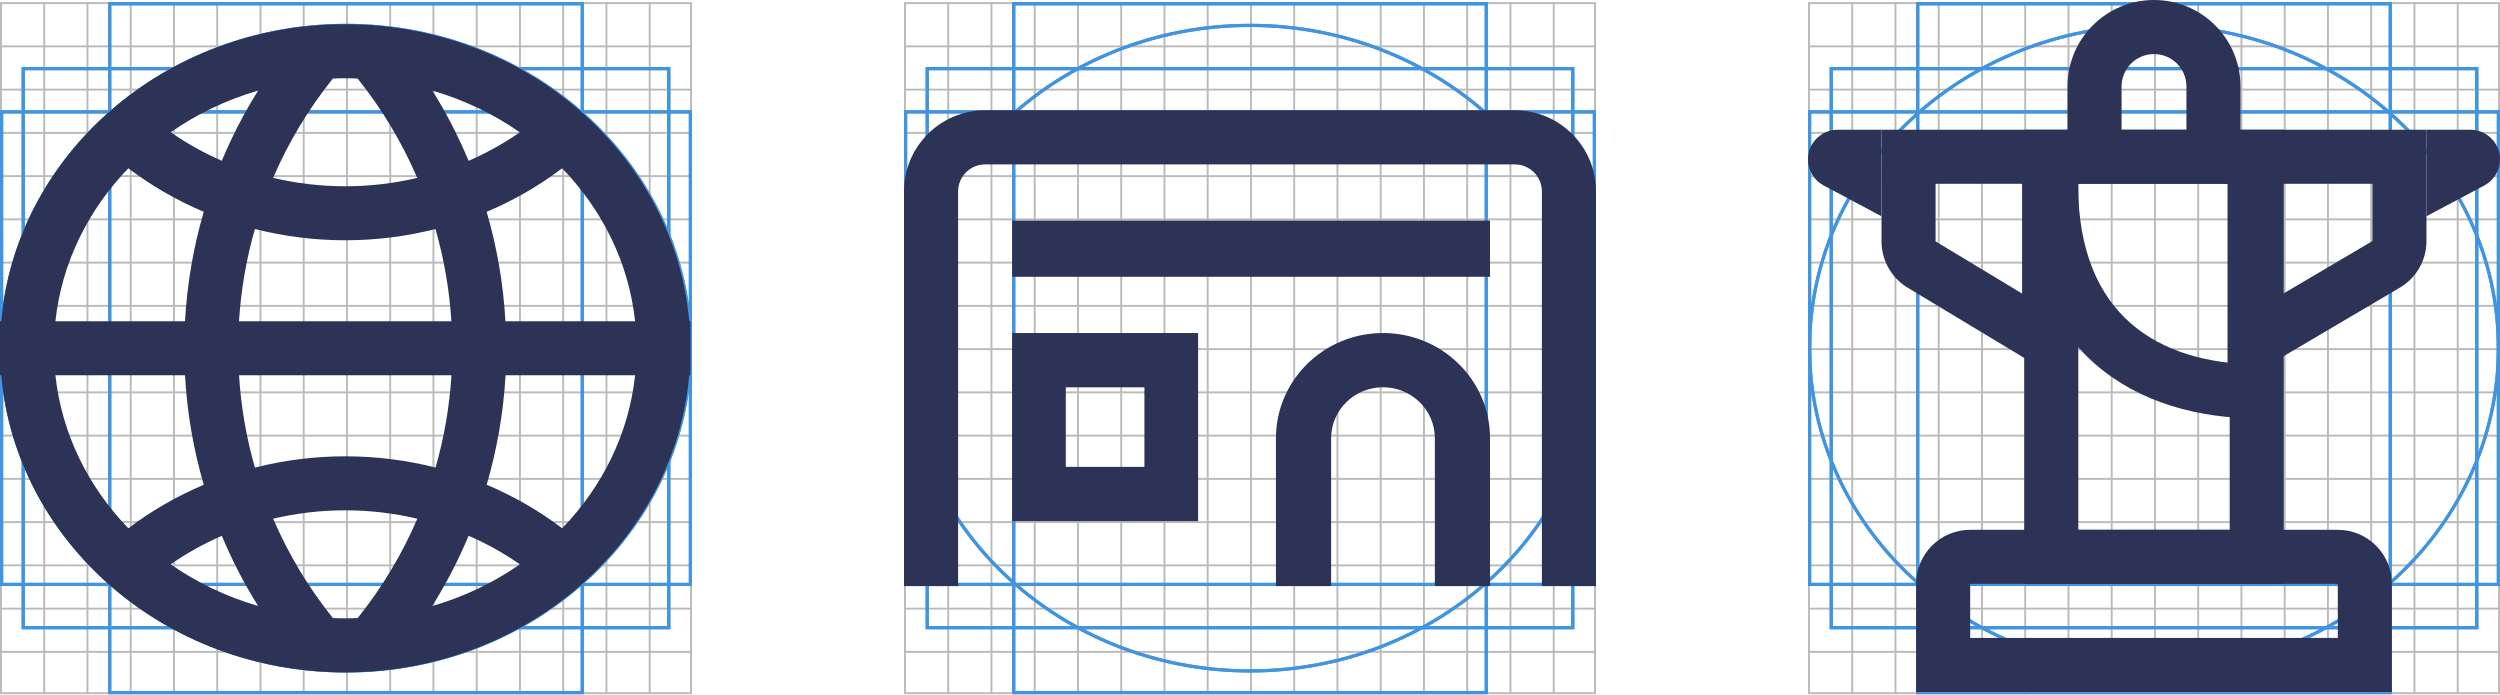 <svg width="784" height="218" viewBox="0 0 784 218" fill="none" xmlns="http://www.w3.org/2000/svg">
<line x1="40.989" y1="0.678" x2="40.989" y2="217.689" stroke="#BABABA" stroke-width="0.6"/>
<line x1="108.805" y1="0.678" x2="108.805" y2="217.689" stroke="#BABABA" stroke-width="0.6"/>
<line x1="190.184" y1="0.678" x2="190.184" y2="217.689" stroke="#BABABA" stroke-width="0.6"/>
<line x1="13.863" y1="0.679" x2="13.863" y2="217.689" stroke="#BABABA" stroke-width="0.6"/>
<line x1="81.679" y1="0.678" x2="81.679" y2="217.689" stroke="#BABABA" stroke-width="0.6"/>
<line x1="163.058" y1="0.678" x2="163.058" y2="217.689" stroke="#BABABA" stroke-width="0.6"/>
<line x1="54.552" y1="0.678" x2="54.552" y2="217.689" stroke="#BABABA" stroke-width="0.6"/>
<line x1="122.368" y1="0.678" x2="122.368" y2="217.689" stroke="#BABABA" stroke-width="0.6"/>
<line x1="203.747" y1="0.678" x2="203.747" y2="217.689" stroke="#BABABA" stroke-width="0.6"/>
<line x1="27.426" y1="0.678" x2="27.426" y2="217.689" stroke="#BABABA" stroke-width="0.6"/>
<line x1="95.242" y1="0.678" x2="95.242" y2="217.689" stroke="#BABABA" stroke-width="0.6"/>
<line x1="176.621" y1="0.678" x2="176.621" y2="217.689" stroke="#BABABA" stroke-width="0.6"/>
<line x1="68.116" y1="0.678" x2="68.116" y2="217.689" stroke="#BABABA" stroke-width="0.6"/>
<line x1="149.495" y1="0.678" x2="149.495" y2="217.689" stroke="#BABABA" stroke-width="0.6"/>
<line x1="135.931" y1="0.678" x2="135.931" y2="217.689" stroke="#BABABA" stroke-width="0.6"/>
<line x1="217.01" y1="41.668" x2="1.52325e-05" y2="41.668" stroke="#BABABA" stroke-width="0.6"/>
<line x1="217.01" y1="109.483" x2="1.52325e-05" y2="109.483" stroke="#BABABA" stroke-width="0.6"/>
<line x1="217.01" y1="190.863" x2="1.52325e-05" y2="190.862" stroke="#BABABA" stroke-width="0.6"/>
<line x1="217.01" y1="14.541" x2="1.52325e-05" y2="14.541" stroke="#BABABA" stroke-width="0.6"/>
<line x1="217.01" y1="82.357" x2="1.52325e-05" y2="82.357" stroke="#BABABA" stroke-width="0.6"/>
<line x1="217.01" y1="163.736" x2="1.52325e-05" y2="163.736" stroke="#BABABA" stroke-width="0.6"/>
<line x1="217.01" y1="55.231" x2="1.52325e-05" y2="55.231" stroke="#BABABA" stroke-width="0.6"/>
<line x1="217.01" y1="123.047" x2="1.52325e-05" y2="123.047" stroke="#BABABA" stroke-width="0.6"/>
<line x1="217.01" y1="204.425" x2="1.52325e-05" y2="204.425" stroke="#BABABA" stroke-width="0.6"/>
<line x1="217.01" y1="28.105" x2="1.52325e-05" y2="28.105" stroke="#BABABA" stroke-width="0.6"/>
<line x1="217.01" y1="95.92" x2="1.52325e-05" y2="95.92" stroke="#BABABA" stroke-width="0.6"/>
<line x1="217.01" y1="177.299" x2="1.52325e-05" y2="177.299" stroke="#BABABA" stroke-width="0.6"/>
<line x1="217.01" y1="68.794" x2="1.52325e-05" y2="68.794" stroke="#BABABA" stroke-width="0.6"/>
<line x1="217.01" y1="150.173" x2="1.52325e-05" y2="150.173" stroke="#BABABA" stroke-width="0.6"/>
<line x1="217.01" y1="136.61" x2="1.52325e-05" y2="136.61" stroke="#BABABA" stroke-width="0.6"/>
<rect x="0.3" y="0.978" width="216.411" height="216.411" stroke="#BABABA" stroke-width="0.6"/>
<path d="M108.505 7.96C168.111 7.96 216.51 53.409 216.51 109.183C216.51 164.958 168.111 210.407 108.505 210.407C48.899 210.407 0.5 164.958 0.5 109.183C0.5 53.409 48.899 7.96 108.505 7.96Z" stroke="#4195E0" stroke-miterlimit="10"/>
<path d="M7.282 196.844V21.523H209.729V196.844H7.282Z" stroke="#4195E0" stroke-miterlimit="10"/>
<path d="M0.5 183.281V35.086H216.511V183.281H0.5Z" stroke="#4195E0" stroke-miterlimit="10"/>
<path d="M182.603 217.188H34.408L34.408 1.178H182.603V217.188Z" stroke="#4195E0" stroke-miterlimit="10"/>
<path d="M108.505 7.96C168.111 7.96 216.51 53.409 216.51 109.183C216.51 164.958 168.111 210.407 108.505 210.407C48.899 210.407 0.5 164.958 0.5 109.183C0.5 53.409 48.899 7.96 108.505 7.96Z" stroke="#4195E0" stroke-miterlimit="10"/>
<path d="M7.282 196.844V21.523H209.729V196.844H7.282Z" stroke="#4195E0" stroke-miterlimit="10"/>
<path d="M0.5 183.281V35.086H216.511V183.281H0.5Z" stroke="#4195E0" stroke-miterlimit="10"/>
<path d="M182.603 217.188H34.408L34.408 1.178H182.603V217.188Z" stroke="#4195E0" stroke-miterlimit="10"/>
<path d="M216.141 100.755C211.553 48.6 165.036 7.598 108.273 7.598C51.511 7.598 4.994 48.6 0.406 100.755H0V117.692H0.406C4.994 169.846 51.511 210.848 108.273 210.848C165.036 210.848 211.553 169.846 216.141 117.692H216.547V100.755H216.141ZM199.169 100.755H158.499C157.849 89.074 155.873 77.557 152.612 66.432C161.152 62.828 169.096 58.221 176.283 52.774C188.883 65.796 197.193 82.421 199.169 100.755ZM74.952 100.755C75.561 90.999 77.226 81.283 79.933 71.812C88.96 74.102 98.461 75.348 108.26 75.348C118.059 75.348 127.533 74.115 136.56 71.825C139.253 81.215 140.945 90.917 141.554 100.755H74.952ZM141.581 117.692C140.959 127.543 139.28 137.245 136.587 146.621C127.56 144.331 118.072 143.098 108.273 143.098C98.475 143.098 88.974 144.345 79.946 146.635C77.226 137.163 75.561 127.462 74.966 117.692H141.581ZM146.954 50.43C143.774 42.815 139.984 35.43 135.585 28.411C145.574 31.324 154.831 35.782 163.019 41.487C158.039 44.942 152.652 47.95 146.954 50.43ZM112.144 24.631C119.805 34.17 126.071 44.671 130.849 55.796C123.621 57.503 116.056 58.411 108.273 58.411C100.478 58.411 92.899 57.489 85.658 55.782C90.381 44.793 96.621 34.305 104.389 24.631C105.675 24.576 106.961 24.536 108.273 24.536C109.573 24.536 110.859 24.576 112.144 24.631ZM69.566 50.416C63.881 47.937 58.508 44.942 53.528 41.473C61.716 35.769 70.96 31.311 80.948 28.411C76.509 35.484 72.719 42.855 69.566 50.416ZM40.251 52.774C47.437 58.221 55.368 62.828 63.895 66.419C60.62 77.638 58.657 89.169 58.021 100.755H17.378C19.354 82.421 27.664 65.796 40.251 52.774ZM17.378 117.692H58.021C58.657 129.277 60.62 140.795 63.895 152.028C55.368 155.632 47.424 160.226 40.251 165.673C27.664 152.651 19.354 136.025 17.378 117.692ZM69.566 168.03C72.733 175.591 76.509 182.962 80.948 190.036C70.96 187.122 61.716 182.678 53.528 176.973C58.495 173.505 63.868 170.51 69.566 168.03ZM104.389 193.816C96.621 184.141 90.381 173.654 85.658 162.665C92.885 160.957 100.464 160.036 108.273 160.036C116.069 160.036 123.635 160.957 130.876 162.665C126.098 173.789 119.818 184.29 112.171 193.816C110.872 193.87 109.573 193.911 108.273 193.911C106.974 193.911 105.688 193.87 104.389 193.816ZM146.954 168.017C152.652 170.496 158.039 173.491 163.033 176.973C154.831 182.691 145.56 187.149 135.545 190.063C139.943 183.017 143.76 175.659 146.954 168.017ZM176.296 165.673C169.11 160.212 161.165 155.619 152.625 152.014C155.873 140.89 157.89 129.386 158.539 117.692H199.169C197.193 136.025 188.883 152.651 176.296 165.673Z" fill="#2C3357"/>
<line x1="324.484" y1="0.678" x2="324.484" y2="217.689" stroke="#BABABA" stroke-width="0.6"/>
<line x1="392.3" y1="0.678" x2="392.3" y2="217.689" stroke="#BABABA" stroke-width="0.6"/>
<line x1="473.679" y1="0.678" x2="473.679" y2="217.689" stroke="#BABABA" stroke-width="0.6"/>
<line x1="297.357" y1="0.679" x2="297.357" y2="217.689" stroke="#BABABA" stroke-width="0.6"/>
<line x1="365.173" y1="0.678" x2="365.173" y2="217.689" stroke="#BABABA" stroke-width="0.6"/>
<line x1="446.552" y1="0.678" x2="446.552" y2="217.689" stroke="#BABABA" stroke-width="0.6"/>
<line x1="338.047" y1="0.678" x2="338.047" y2="217.689" stroke="#BABABA" stroke-width="0.6"/>
<line x1="405.863" y1="0.678" x2="405.863" y2="217.689" stroke="#BABABA" stroke-width="0.6"/>
<line x1="487.242" y1="0.678" x2="487.242" y2="217.689" stroke="#BABABA" stroke-width="0.6"/>
<line x1="310.921" y1="0.678" x2="310.921" y2="217.689" stroke="#BABABA" stroke-width="0.6"/>
<line x1="378.736" y1="0.678" x2="378.736" y2="217.689" stroke="#BABABA" stroke-width="0.6"/>
<line x1="460.115" y1="0.678" x2="460.115" y2="217.689" stroke="#BABABA" stroke-width="0.6"/>
<line x1="351.61" y1="0.678" x2="351.61" y2="217.689" stroke="#BABABA" stroke-width="0.6"/>
<line x1="432.989" y1="0.678" x2="432.989" y2="217.689" stroke="#BABABA" stroke-width="0.6"/>
<line x1="419.426" y1="0.678" x2="419.426" y2="217.689" stroke="#BABABA" stroke-width="0.6"/>
<line x1="500.505" y1="41.668" x2="283.494" y2="41.668" stroke="#BABABA" stroke-width="0.6"/>
<line x1="500.505" y1="109.483" x2="283.494" y2="109.483" stroke="#BABABA" stroke-width="0.6"/>
<line x1="500.505" y1="190.863" x2="283.494" y2="190.862" stroke="#BABABA" stroke-width="0.6"/>
<line x1="500.505" y1="14.541" x2="283.494" y2="14.541" stroke="#BABABA" stroke-width="0.6"/>
<line x1="500.505" y1="82.357" x2="283.494" y2="82.357" stroke="#BABABA" stroke-width="0.6"/>
<line x1="500.505" y1="163.736" x2="283.494" y2="163.736" stroke="#BABABA" stroke-width="0.6"/>
<line x1="500.505" y1="55.231" x2="283.494" y2="55.231" stroke="#BABABA" stroke-width="0.6"/>
<line x1="500.505" y1="123.047" x2="283.494" y2="123.047" stroke="#BABABA" stroke-width="0.6"/>
<line x1="500.505" y1="204.425" x2="283.494" y2="204.425" stroke="#BABABA" stroke-width="0.6"/>
<line x1="500.505" y1="28.105" x2="283.494" y2="28.105" stroke="#BABABA" stroke-width="0.6"/>
<line x1="500.505" y1="95.92" x2="283.494" y2="95.92" stroke="#BABABA" stroke-width="0.6"/>
<line x1="500.505" y1="177.299" x2="283.494" y2="177.299" stroke="#BABABA" stroke-width="0.6"/>
<line x1="500.505" y1="68.794" x2="283.494" y2="68.794" stroke="#BABABA" stroke-width="0.6"/>
<line x1="500.505" y1="150.173" x2="283.494" y2="150.173" stroke="#BABABA" stroke-width="0.6"/>
<line x1="500.505" y1="136.61" x2="283.494" y2="136.61" stroke="#BABABA" stroke-width="0.6"/>
<rect x="283.794" y="0.978" width="216.411" height="216.411" stroke="#BABABA" stroke-width="0.6"/>
<path d="M392 7.96C451.606 7.96 500.005 53.409 500.005 109.183C500.005 164.958 451.606 210.407 392 210.407C332.393 210.407 283.994 164.958 283.994 109.183C283.994 53.409 332.393 7.96 392 7.96Z" stroke="#4195E0" stroke-miterlimit="10"/>
<path d="M290.776 196.844V21.523H493.223V196.844H290.776Z" stroke="#4195E0" stroke-miterlimit="10"/>
<path d="M283.995 183.281V35.086H500.005V183.281H283.995Z" stroke="#4195E0" stroke-miterlimit="10"/>
<path d="M466.097 217.188H317.903V1.178H466.097V217.188Z" stroke="#4195E0" stroke-miterlimit="10"/>
<path d="M392 7.96C451.606 7.96 500.005 53.409 500.005 109.183C500.005 164.958 451.606 210.407 392 210.407C332.393 210.407 283.994 164.958 283.994 109.183C283.994 53.409 332.393 7.96 392 7.96Z" stroke="#4195E0" stroke-miterlimit="10"/>
<path d="M290.776 196.844V21.523H493.223V196.844H290.776Z" stroke="#4195E0" stroke-miterlimit="10"/>
<path d="M283.995 183.281V35.086H500.005V183.281H283.995Z" stroke="#4195E0" stroke-miterlimit="10"/>
<path d="M466.097 217.188H317.903V1.178H466.097V217.188Z" stroke="#4195E0" stroke-miterlimit="10"/>
<path fill-rule="evenodd" clip-rule="evenodd" d="M358.892 121.464H334.234V146.409H358.892V121.464ZM317.402 104.437V163.436H375.724V104.437H317.402Z" fill="#2C3357"/>
<path fill-rule="evenodd" clip-rule="evenodd" d="M449.972 183.781V137.433C449.972 128.603 442.689 121.445 433.706 121.445C424.723 121.445 417.441 128.603 417.441 137.433V183.781H400.138V137.433C400.138 119.209 415.167 104.437 433.706 104.437C452.246 104.437 467.275 119.209 467.275 137.433V183.781H449.972Z" fill="#2C3357"/>
<path d="M317.402 69.172H467.275V86.804H317.402V69.172Z" fill="#2C3357"/>
<path fill-rule="evenodd" clip-rule="evenodd" d="M308.945 51.559C304.26 51.559 300.462 55.359 300.462 60.046V183.781H283.494V60.046C283.494 45.985 294.889 34.586 308.945 34.586H475.054C489.11 34.586 500.505 45.985 500.505 60.046V183.781H483.538V60.046C483.538 55.359 479.74 51.559 475.054 51.559H308.945Z" fill="#2C3357"/>
<line x1="607.979" y1="0.678" x2="607.979" y2="217.689" stroke="#BABABA" stroke-width="0.6"/>
<line x1="675.795" y1="0.678" x2="675.795" y2="217.689" stroke="#BABABA" stroke-width="0.6"/>
<line x1="757.174" y1="0.678" x2="757.174" y2="217.689" stroke="#BABABA" stroke-width="0.6"/>
<line x1="580.853" y1="0.679" x2="580.853" y2="217.689" stroke="#BABABA" stroke-width="0.6"/>
<line x1="648.668" y1="0.678" x2="648.668" y2="217.689" stroke="#BABABA" stroke-width="0.6"/>
<line x1="730.047" y1="0.678" x2="730.047" y2="217.689" stroke="#BABABA" stroke-width="0.6"/>
<line x1="621.542" y1="0.678" x2="621.542" y2="217.689" stroke="#BABABA" stroke-width="0.6"/>
<line x1="689.358" y1="0.678" x2="689.358" y2="217.689" stroke="#BABABA" stroke-width="0.6"/>
<line x1="770.737" y1="0.678" x2="770.737" y2="217.689" stroke="#BABABA" stroke-width="0.6"/>
<line x1="594.416" y1="0.678" x2="594.416" y2="217.689" stroke="#BABABA" stroke-width="0.6"/>
<line x1="662.232" y1="0.678" x2="662.232" y2="217.689" stroke="#BABABA" stroke-width="0.6"/>
<line x1="743.611" y1="0.678" x2="743.611" y2="217.689" stroke="#BABABA" stroke-width="0.6"/>
<line x1="635.105" y1="0.678" x2="635.105" y2="217.689" stroke="#BABABA" stroke-width="0.6"/>
<line x1="716.484" y1="0.678" x2="716.484" y2="217.689" stroke="#BABABA" stroke-width="0.6"/>
<line x1="702.921" y1="0.678" x2="702.921" y2="217.689" stroke="#BABABA" stroke-width="0.6"/>
<line x1="784" y1="41.668" x2="566.99" y2="41.668" stroke="#BABABA" stroke-width="0.6"/>
<line x1="784" y1="109.483" x2="566.99" y2="109.483" stroke="#BABABA" stroke-width="0.6"/>
<line x1="784" y1="190.863" x2="566.99" y2="190.862" stroke="#BABABA" stroke-width="0.6"/>
<line x1="784" y1="14.541" x2="566.989" y2="14.541" stroke="#BABABA" stroke-width="0.6"/>
<line x1="784" y1="82.357" x2="566.99" y2="82.357" stroke="#BABABA" stroke-width="0.6"/>
<line x1="784" y1="163.736" x2="566.99" y2="163.736" stroke="#BABABA" stroke-width="0.6"/>
<line x1="784" y1="55.231" x2="566.99" y2="55.231" stroke="#BABABA" stroke-width="0.6"/>
<line x1="784" y1="123.047" x2="566.99" y2="123.047" stroke="#BABABA" stroke-width="0.6"/>
<line x1="784" y1="204.425" x2="566.99" y2="204.425" stroke="#BABABA" stroke-width="0.6"/>
<line x1="784" y1="28.105" x2="566.99" y2="28.105" stroke="#BABABA" stroke-width="0.6"/>
<line x1="784" y1="95.92" x2="566.99" y2="95.92" stroke="#BABABA" stroke-width="0.6"/>
<line x1="784" y1="177.299" x2="566.99" y2="177.299" stroke="#BABABA" stroke-width="0.6"/>
<line x1="784" y1="68.794" x2="566.99" y2="68.794" stroke="#BABABA" stroke-width="0.6"/>
<line x1="784" y1="150.173" x2="566.99" y2="150.173" stroke="#BABABA" stroke-width="0.6"/>
<line x1="784" y1="136.61" x2="566.99" y2="136.61" stroke="#BABABA" stroke-width="0.6"/>
<rect x="567.289" y="0.979" width="216.411" height="216.411" stroke="#BABABA" stroke-width="0.6"/>
<path d="M675.494 7.96C735.1 7.96 783.499 53.409 783.499 109.183C783.499 164.958 735.1 210.407 675.494 210.407C615.888 210.407 567.489 164.958 567.489 109.183C567.489 53.409 615.888 7.96 675.494 7.96Z" stroke="#4195E0" stroke-miterlimit="10"/>
<path d="M574.271 196.844V21.523H776.718V196.844H574.271Z" stroke="#4195E0" stroke-miterlimit="10"/>
<path d="M567.49 183.281V35.086H783.5V183.281H567.49Z" stroke="#4195E0" stroke-miterlimit="10"/>
<path d="M749.592 217.188H601.397V1.178H749.592V217.188Z" stroke="#4195E0" stroke-miterlimit="10"/>
<path d="M675.494 7.96C735.1 7.96 783.499 53.409 783.499 109.183C783.499 164.958 735.1 210.407 675.494 210.407C615.888 210.407 567.489 164.958 567.489 109.183C567.489 53.409 615.888 7.96 675.494 7.96Z" stroke="#4195E0" stroke-miterlimit="10"/>
<path d="M574.271 196.844V21.523H776.718V196.844H574.271Z" stroke="#4195E0" stroke-miterlimit="10"/>
<path d="M567.49 183.281V35.086H783.5V183.281H567.49Z" stroke="#4195E0" stroke-miterlimit="10"/>
<path d="M749.592 217.188H601.397V1.178H749.592V217.188Z" stroke="#4195E0" stroke-miterlimit="10"/>
<path fill-rule="evenodd" clip-rule="evenodd" d="M699.23 57.643H651.759V166.149H699.23V57.643ZM634.805 40.69V183.103H716.184V40.69H634.805Z" fill="#2C3357"/>
<path fill-rule="evenodd" clip-rule="evenodd" d="M685.667 40.69V27.126C685.667 21.508 681.112 16.954 675.494 16.954C669.876 16.954 665.322 21.508 665.322 27.126V40.69H685.667ZM675.494 0C660.513 0 648.368 12.145 648.368 27.126V57.644H702.62V27.126C702.62 12.145 690.476 0 675.494 0Z" fill="#2C3357"/>
<path fill-rule="evenodd" clip-rule="evenodd" d="M743.988 57.644H715.505V92.39L743.988 75.596V57.644ZM752.599 90.2C757.769 87.152 760.942 81.597 760.942 75.596V40.69H698.551V122.069L752.599 90.2Z" fill="#2C3357"/>
<path fill-rule="evenodd" clip-rule="evenodd" d="M657.072 114.183C642.953 101.861 634.735 83.083 634.735 57.779L651.689 57.779C651.689 79.231 658.51 92.936 668.22 101.409C678.131 110.058 692.214 114.27 708.451 114.27V131.224C689.526 131.224 670.991 126.329 657.072 114.183Z" fill="#2C3357"/>
<path fill-rule="evenodd" clip-rule="evenodd" d="M760.942 67.816L779.074 58.173C782.105 56.561 783.999 53.408 783.999 49.975C783.999 45.965 781.457 42.548 777.896 41.249C776.904 40.887 775.832 40.69 774.714 40.69H760.942V67.816Z" fill="#2C3357"/>
<path fill-rule="evenodd" clip-rule="evenodd" d="M607 57.644H634.126V92.054L607 75.704V57.644ZM598.248 90.225C593.158 87.156 590.046 81.647 590.046 75.704V40.69H651.08V122.069L598.248 90.225Z" fill="#2C3357"/>
<path fill-rule="evenodd" clip-rule="evenodd" d="M571.911 58.174C568.882 56.561 566.989 53.409 566.989 49.977C566.989 45.977 569.518 42.567 573.064 41.26C574.065 40.891 575.147 40.69 576.276 40.69H590.018V67.816L571.911 58.174Z" fill="#2C3357"/>
<path fill-rule="evenodd" clip-rule="evenodd" d="M733.137 183.103H617.851V200.057H733.137V183.103ZM617.851 166.149C608.487 166.149 600.897 173.739 600.897 183.103V217.011H750.091V183.103C750.091 173.739 742.501 166.149 733.137 166.149H617.851Z" fill="#2C3357"/>
</svg>

